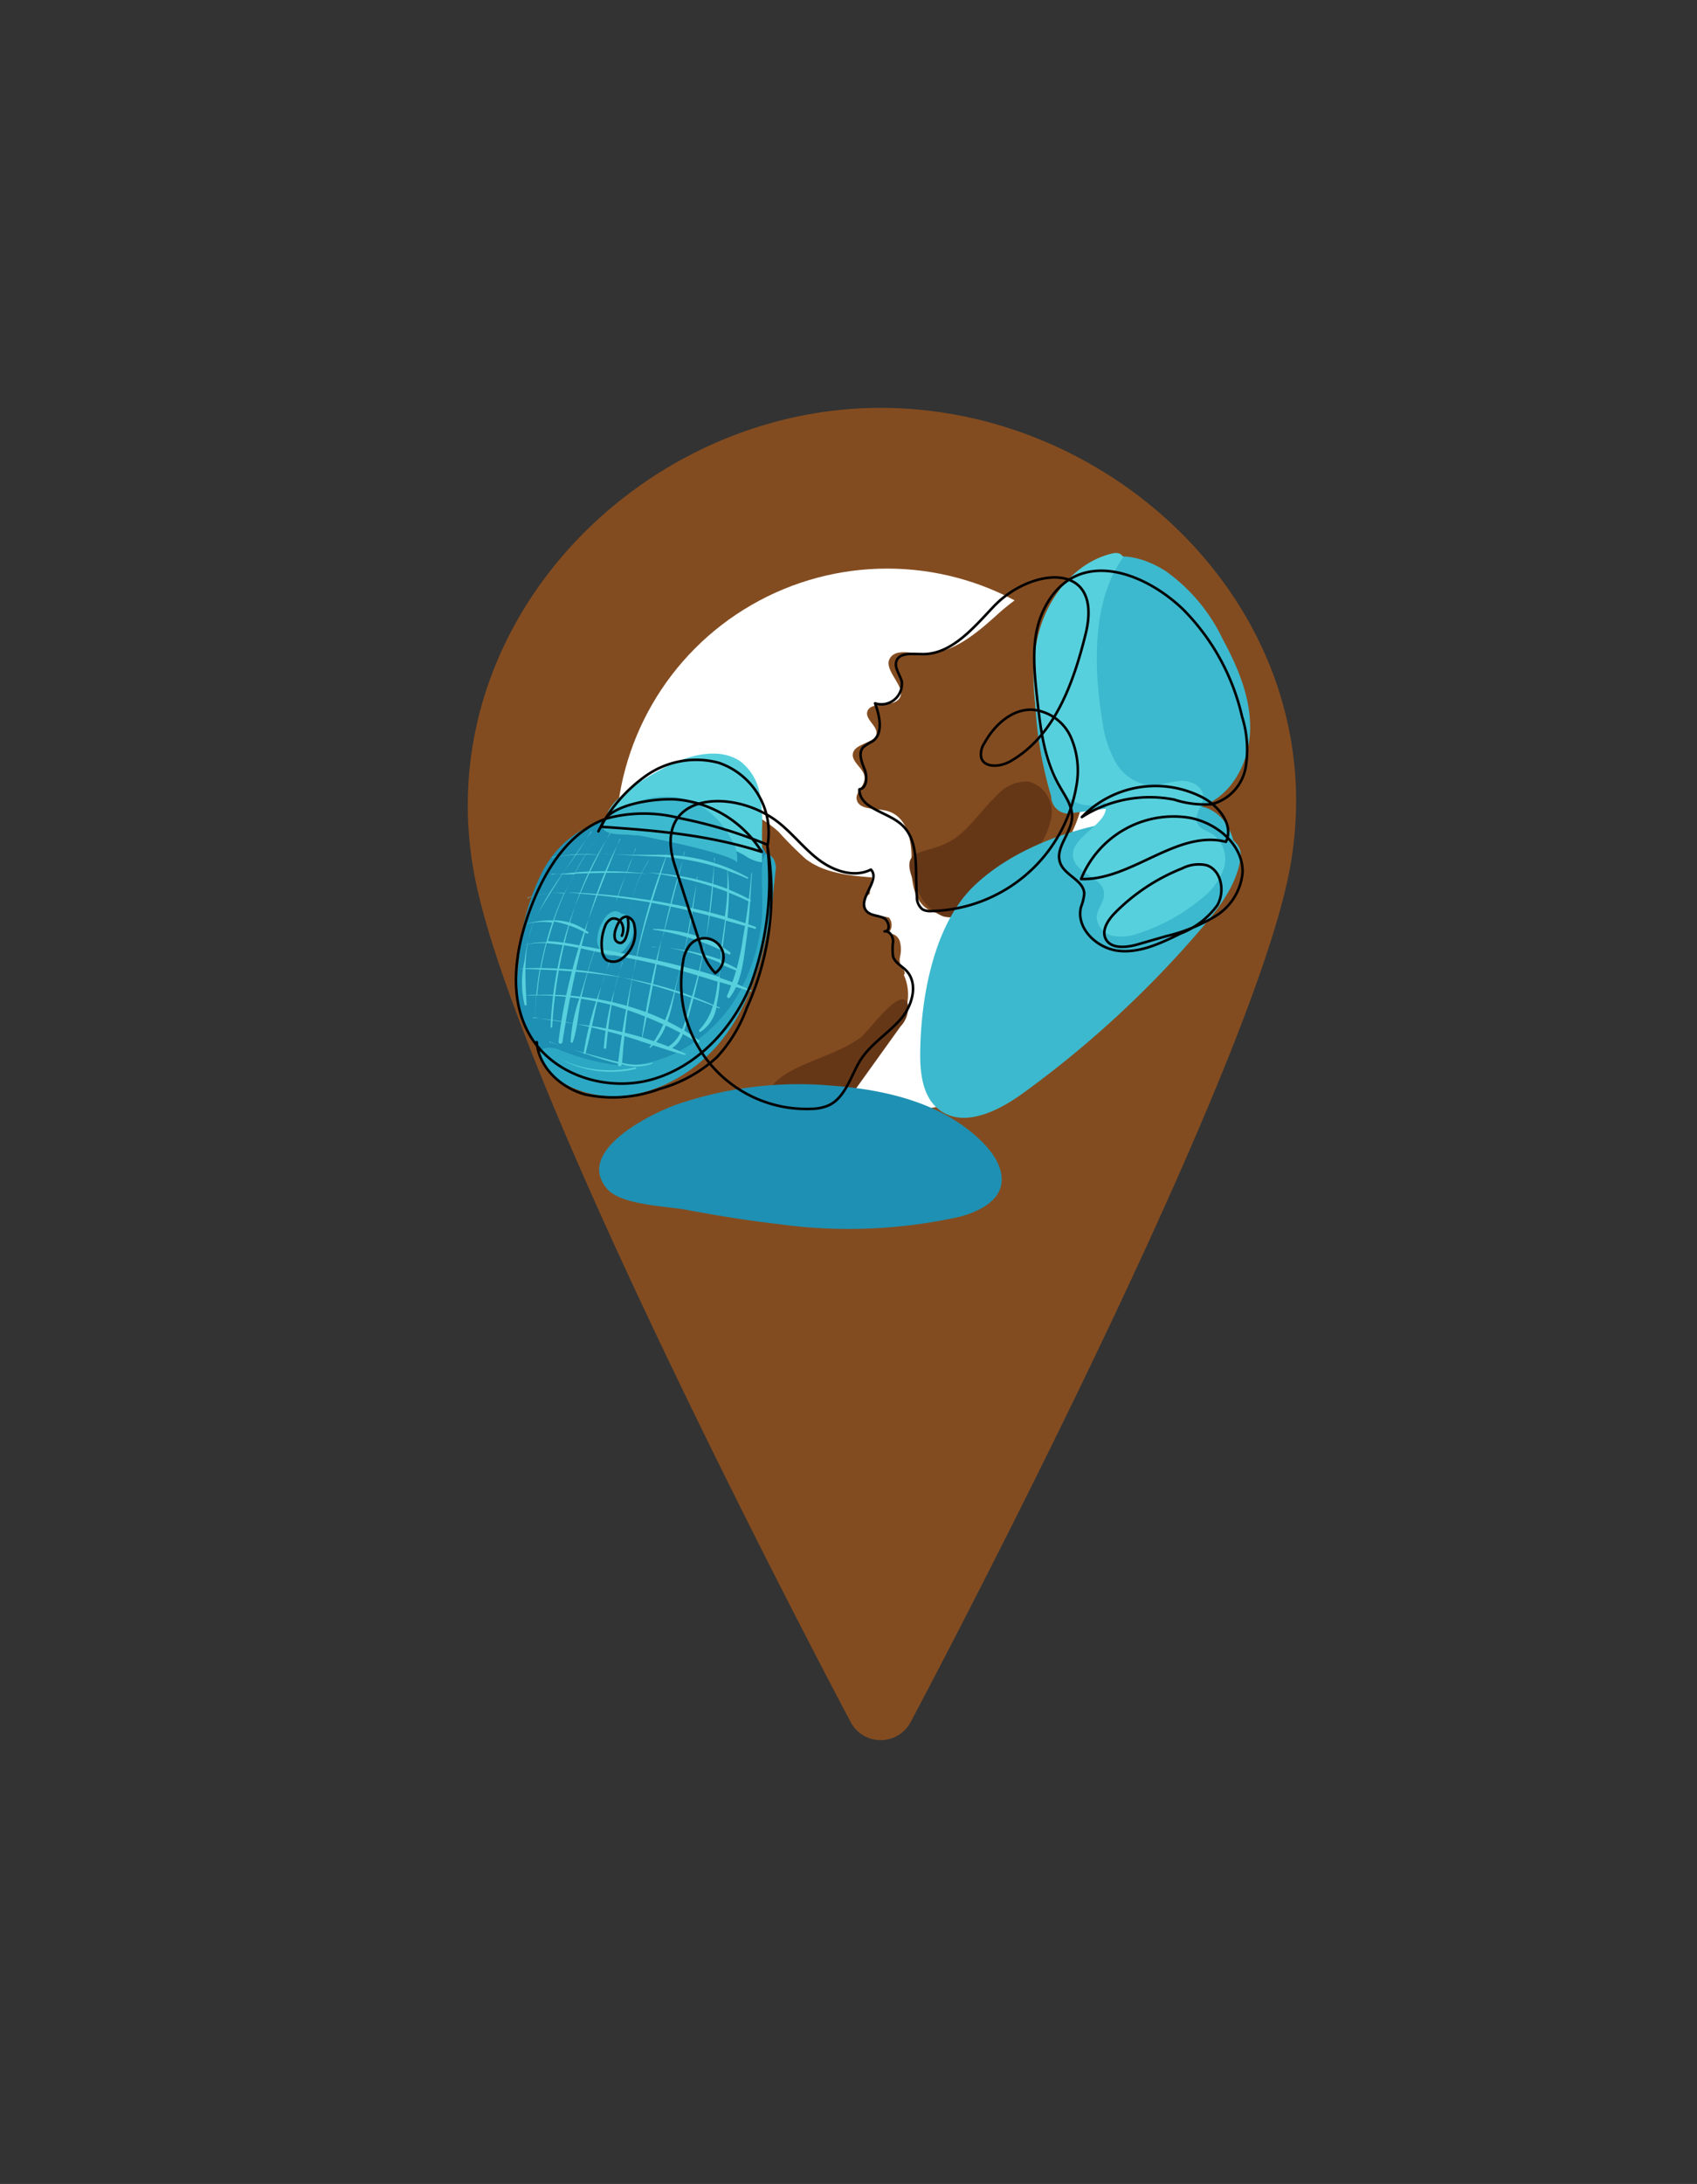 <svg xmlns="http://www.w3.org/2000/svg" viewBox="0 0 165.42 212.79"><rect x="0" y="0" width="165.42" height="212.79" fill="#333333" stroke="none"/><defs><style>.cls-1{opacity:0.33;}.cls-2{fill:#834c20;}.cls-3{fill:#fff;}.cls-4{fill:#3cb9ce;}.cls-5{fill:#1e90b3;}.cls-6{fill:#2ca8c4;}.cls-7{fill:#57d0dd;}.cls-8{fill:#663717;}.cls-10,.cls-9{fill:none;}.cls-10{stroke:#000;stroke-linecap:round;stroke-linejoin:round;stroke-width:0.25px;}</style></defs><title>come cabo verde</title><g id="Camada_4" data-name="Camada 4"><path class="cls-2" d="M85.84,39.74c-23.71,0-44.69,21.7-39.42,46.39,4.66,21.85,36.45,81.56,36.45,81.56a3.31,3.31,0,0,0,5.95,0s32-60.08,36.71-82.06C130.8,60.93,109.57,39.74,85.84,39.74Z"/><circle class="cls-3" cx="86.48" cy="81.85" r="26.45"/><path class="cls-2" d="M88.11,95a.38.38,0,0,0,0-.45,1.45,1.45,0,0,1-.37-1.36,3,3,0,0,0,0-1.37,1.13,1.13,0,0,0-.55-.74.78.78,0,0,0-.37-.08l0,0c0-.07-.08-.14-.13-.2a1.13,1.13,0,0,0-.06-1.42l-.08,0a4.52,4.52,0,0,0-.82-.13.6.6,0,0,1-.24,0,1.05,1.05,0,0,1-1.21-1V88a1,1,0,0,1,.44-.86s0,0,0,0l.07-.1A9.12,9.12,0,0,1,85,85.49c-2.25-.18-4.65-.42-6.45-1.79a34.35,34.35,0,0,1-2.63-2.63c-2.8-2.61-9.91-5.42-9.49,1.16a15.13,15.13,0,0,0,1.78,5.14c.76,1.67,1.38,3.54.87,5.3-.28.94-.86,1.78-1.11,2.73a6.52,6.52,0,0,0,0,2.88,16.26,16.26,0,0,0,9,11.35c1.82.83,4.44,1.06,5.37-.7.76-1.45-.18-3.36.59-4.8a4.91,4.91,0,0,1,1.76-1.62,9.85,9.85,0,0,0,3.17-3.22A4.67,4.67,0,0,0,88.11,95Z"/><path class="cls-2" d="M97.25,59.85c-2.14,1.93-4.67,4.12-7.71,3.82-1-.09-2.16-.35-2.71.35-1,1.23,1.87,3.06.72,4.17-.77.73-2.65.15-3,1.12-.26.79,1.06,1.45.88,2.26s-2,.87-2.27,1.76,1.08,1.52,1.12,2.42-1,1.47-.75,2.23c.27.93,1.77.77,2.81,1,2.07.46,2.55,2.86,2.51,4.75s.08,4.24,2,5.08A5.22,5.22,0,0,0,94,88.9a15.41,15.41,0,0,0,9.91-6.74,12.45,12.45,0,0,0,1-11.07,3.19,3.19,0,0,1-.33-1.26,3.16,3.16,0,0,1,.71-1.53c1.68-2.53,3.79-8.59.84-11C103.3,55,99.25,58.05,97.25,59.85Z"/><path class="cls-4" d="M100.91,64.6a38.6,38.6,0,0,0,1.56,13,1.69,1.69,0,0,0,2.19,1.6l6.44-.84A32.39,32.39,0,0,0,105.84,81c-1.42.89-2.93,2.63-2,4,.53.76,1.65,1,2,1.89s-.18,1.63-.19,2.46A3,3,0,0,0,108.15,92a7.69,7.69,0,0,0,3.84-.49c3-1,6.19-2.4,7.74-5.17s.48-7.12-2.64-7.76c3-1.05,4.69-4.31,4.77-7.44s-1.19-6.13-2.68-8.88a17.25,17.25,0,0,0-5.51-6.59C106.58,51.13,101.25,58,100.91,64.6Z"/><path class="cls-5" d="M53,84.68a21.66,21.66,0,0,0-2.43,9A14,14,0,0,0,50.81,99c1.08,3.57,4.76,6,8.49,6.16a13.41,13.41,0,0,0,9.94-4.34,24.28,24.28,0,0,0,5.35-9.7c1-3.17,1.44-7.1-1-9.41a8.71,8.71,0,0,0-4.67-2C63,78.6,56.32,78.87,53,84.68Z"/><path class="cls-6" d="M71.67,97.36c-2.5,4-7.17,6.88-11.88,6.38a23.23,23.23,0,0,1-5.39-1.5c-.66-.24-1.68-.29-1.8.41a1.11,1.11,0,0,0,.19.72,6.8,6.8,0,0,0,3.61,2.84c5.2,1.93,11.23-1,14.44-5.51S75.05,90.48,75.58,85a1.86,1.86,0,0,0-.21-1.36c-1.19-1.52-1.1,1.33-1.1,1.68,0,1.39.09,2.75,0,4.14A18.57,18.57,0,0,1,71.67,97.36Z"/><path class="cls-4" d="M60.74,89.5c.08-.48-.53-.83-1-.68a1.87,1.87,0,0,0-1,1,3.62,3.62,0,0,0-.53,1.79,1.59,1.59,0,0,0,1,1.47,1.89,1.89,0,0,0,1.92-.88,2.55,2.55,0,0,0,.59-2.1A1.46,1.46,0,0,0,60.09,89"/><path class="cls-7" d="M66.53,74c1.84-.65,4-.94,5.63.18a5.07,5.07,0,0,1,1.87,3,15,15,0,0,1,.25,3.61l0,3.23a3.66,3.66,0,0,1-1.72-.69,17.2,17.2,0,0,0-6.21-2c-1.6-.23-5.3.44-6.57-.41C56.69,78.8,65,74.51,66.53,74Z"/><path class="cls-4" d="M62.46,78a7.45,7.45,0,0,1,4.8,0,7.93,7.93,0,0,1,4,3.73,3.5,3.5,0,0,1,.58,2.39c.17-.81-8.93-2.63-9.83-2.76s-3.32.21-3.32-1S61.67,78.3,62.46,78Z"/><path class="cls-7" d="M55.05,84.83c.72-1,1.45-2,2.11-3.08C56.44,82.76,55.74,83.79,55.05,84.83Z"/><path class="cls-7" d="M55.05,84.83a30.28,30.28,0,0,0-2.92,4.78,16.17,16.17,0,0,0-1,4,9.37,9.37,0,0,0,0,4.28c0,.11.21.1.2,0-.15-3.12-.41-6.38,1.27-9.17C53.43,87.37,54.23,86.09,55.05,84.83Z"/><path class="cls-7" d="M57.63,81l-.47.76c.17-.24.34-.49.52-.73C57.7,81,57.65,81,57.63,81Z"/><path class="cls-7" d="M55.38,90.24a38,38,0,0,0-1.71,9.81c0,.11.15.1.16,0a45.9,45.9,0,0,1,2.24-11.8C55.82,88.9,55.59,89.56,55.38,90.24Z"/><path class="cls-7" d="M59.46,81.16l-.32.61c.12-.19.24-.39.37-.58C59.53,81.16,59.48,81.13,59.46,81.16Z"/><path class="cls-7" d="M56.07,88.25a59.81,59.81,0,0,1,3.07-6.48A30.8,30.8,0,0,0,56.07,88.25Z"/><path class="cls-7" d="M60.41,81.74c-.08.2-.16.39-.23.59.09-.19.18-.38.28-.57C60.48,81.73,60.43,81.7,60.41,81.74Z"/><path class="cls-7" d="M54.44,101.51c0,.22.35.27.39,0a107.74,107.74,0,0,1,2.52-11.91A51.55,51.55,0,0,0,54.44,101.51Z"/><path class="cls-7" d="M57.35,89.65c.87-2.46,1.85-4.9,2.83-7.32A41,41,0,0,0,57.35,89.65Z"/><path class="cls-7" d="M58,92.46c-.55,1.54-1,3.12-1.48,4.7a15.54,15.54,0,0,0-.9,4.35.12.12,0,0,0,.23,0c.48-1.45.54-3.09.88-4.59a37.06,37.06,0,0,1,1.32-4.48A0,0,0,1,0,58,92.46Z"/><path class="cls-7" d="M56.89,102.61c0,.1.16.12.19,0,.58-2.18.93-4.38,1.55-6.54A34.33,34.33,0,0,0,56.89,102.61Z"/><path class="cls-7" d="M59.37,93.78c-.08.27-.17.55-.25.83.1-.27.19-.55.31-.82C59.44,93.76,59.38,93.74,59.37,93.78Z"/><path class="cls-7" d="M58.63,96.09c.17-.49.33-1,.49-1.48C58.94,95.1,58.77,95.59,58.63,96.09Z"/><path class="cls-7" d="M60.64,93.77l-.21.76c.08-.25.17-.5.26-.75C60.71,93.75,60.65,93.73,60.64,93.77Z"/><path class="cls-7" d="M59.91,96.39c.17-.62.34-1.24.52-1.86A18.45,18.45,0,0,0,59.91,96.39Z"/><path class="cls-7" d="M58.86,102.08c0,.15.21.14.23,0a51.28,51.28,0,0,1,.82-5.69A26.91,26.91,0,0,0,58.86,102.08Z"/><path class="cls-7" d="M61.92,82.68l-.28.81c.11-.26.21-.53.33-.79C62,82.67,61.93,82.64,61.92,82.68Z"/><path class="cls-7" d="M61,85.28c.23-.59.46-1.19.68-1.79C61.39,84.08,61.16,84.68,61,85.28Z"/><path class="cls-7" d="M60,88s0,0,0,0c.35-.9.64-1.82,1-2.73C60.6,86.18,60.25,87.08,60,88Z"/><path class="cls-7" d="M63.24,83.8A12.88,12.88,0,0,0,61.35,89a0,0,0,1,0,0,0,12.84,12.84,0,0,1,1.89-5.14S63.26,83.77,63.24,83.8Z"/><path class="cls-7" d="M55.84,102.3l-1.31-.45C55,102,55.4,102.16,55.84,102.3Z"/><path class="cls-7" d="M53.54,101.53l1,.32c-.33-.11-.65-.24-1-.37C53.53,101.46,53.51,101.52,53.54,101.53Z"/><path class="cls-7" d="M63.51,103.55a5.48,5.48,0,0,1-2.87,0,85.41,85.41,0,0,1,1.1-8.77c-.62,2.87-1.13,5.78-1.48,8.69-.6-.14-1.19-.31-1.76-.46-.88-.24-1.78-.48-2.66-.75,1.2.41,2.4.83,3.63,1.17l.76.2a.15.15,0,0,1,0,.07c0,.24.34.25.39,0a4.55,4.55,0,0,0,3-.08A.08.08,0,0,0,63.51,103.55Z"/><path class="cls-7" d="M65.12,82.94a57.75,57.75,0,0,0-3.38,11.88c.12-.56.24-1.13.37-1.69C62.91,89.66,64.05,86.33,65.12,82.94Z"/><path class="cls-7" d="M65.32,82.34l-.2.6c.08-.19.16-.39.25-.58S65.33,82.3,65.32,82.34Z"/><path class="cls-7" d="M66.71,83c-.06.27-.13.53-.19.8l.24-.78S66.72,83,66.71,83Z"/><path class="cls-7" d="M64.55,91.55c.66-2.57,1.36-5.14,2-7.71A75.73,75.73,0,0,0,64.55,91.55Z"/><path class="cls-7" d="M62.48,101.71s0,0,0,0c.76-3.37,1.34-6.79,2-10.17A79.88,79.88,0,0,0,62.48,101.71Z"/><path class="cls-7" d="M67.93,85.44c0,.23,0,.47-.06.7l.12-.69S67.94,85.4,67.93,85.44Z"/><path class="cls-7" d="M66.68,92.81a49.07,49.07,0,0,0,1.19-6.67C67.48,88.37,67.12,90.59,66.68,92.81Z"/><path class="cls-7" d="M66.31,94.31c-.67,2.57-1.24,5.62-3,7.71,0,0,0,.1.06.07,1.88-1.4,2.2-4.63,2.71-6.73.2-.85.39-1.7.56-2.55C66.56,93.31,66.43,93.81,66.31,94.31Z"/><path class="cls-7" d="M68.83,91.3a41.77,41.77,0,0,0,.77-7C69.38,86.63,69.17,89,68.83,91.3Z"/><path class="cls-7" d="M68.49,93q-.45,2.13-1.08,4.23c-.44,1.5-.78,3.83-2.21,4.7a.16.16,0,0,0,.16.27c1.1-.55,1.36-1.84,1.69-2.94.51-1.72.93-3.47,1.29-5.24.19-.92.35-1.84.49-2.76C68.72,91.88,68.61,92.46,68.49,93Z"/><path class="cls-7" d="M69.61,83.6c0,.22,0,.45,0,.67,0-.22.05-.44.07-.67C69.67,83.57,69.61,83.57,69.61,83.6Z"/><path class="cls-7" d="M73.24,85.09a62,62,0,0,1-.83,6.35A21.16,21.16,0,0,1,70.88,97c-.07.15.13.35.25.2,1.16-1.51,1.34-3.61,1.6-5.43.32-2.23.42-4.47.57-6.71C73.3,85.05,73.25,85.05,73.24,85.09Z"/><path class="cls-7" d="M53.8,83.58h0s0,0,0,0,0,0,0,0c.19-.08.37-.14.56-.2l-.56.14Z"/><path class="cls-7" d="M53.77,85.21l.57-.07-.58,0S53.73,85.22,53.77,85.21Z"/><path class="cls-7" d="M51.43,87.53l.51-.25a4.87,4.87,0,0,0-.53.21S51.4,87.55,51.43,87.53Z"/><path class="cls-7" d="M63.6,92.29c.33,0,.66,0,1,.07l-1-.12S63.56,92.29,63.6,92.29Z"/><path class="cls-7" d="M65.13,92.43l-.54-.07Z"/><path class="cls-7" d="M50.11,94.46l.6,0h-.6A0,0,0,1,0,50.11,94.46Z"/><path class="cls-7" d="M52.65,99.24c1.17.19,2.37.36,3.56.54A33.26,33.26,0,0,0,52.65,99.24Z"/><path class="cls-7" d="M66.75,102.79c.08,0,.13-.1.06-.13a35.14,35.14,0,0,0-10.6-2.88c1.18.24,2.35.53,3.5.84C62.09,101.24,64.38,102.17,66.75,102.79Z"/><path class="cls-7" d="M73.67,90.32c-.9-.34-1.82-.64-2.75-.91.07-.81.13-1.62.13-2.43.68.27,1.34.56,2,.88a.11.11,0,0,0,.11-.18,19,19,0,0,0-2.11-1,14,14,0,0,0-.13-1.84,20.23,20.23,0,0,1,1.92.77c.08,0,.15-.07.07-.12a17.73,17.73,0,0,0-9.15-2.2c-1.73,0-3.46,0-5.19-.07l.35,0,4.6.21a24.14,24.14,0,0,1,7.37,1.37,15.45,15.45,0,0,1,0,1.8,24.82,24.82,0,0,0-7.76-1.57,31.11,31.11,0,0,1,7.75,1.86c0,.8-.12,1.6-.22,2.4a64,64,0,0,0-9.24-1.85c-1.91-.25-3.83-.4-5.75-.48H55.4l1.59.15q3,.26,6,.75a77.23,77.23,0,0,1,7.69,1.78c-.11.84-.24,1.67-.35,2.5a15.6,15.6,0,0,0-6.69-1.63s0,0,0,.06a23.62,23.62,0,0,1,6.63,2l0,.19c0,.24,0,.49-.07.73a22.36,22.36,0,0,0-5-1.12,21.51,21.51,0,0,1,5,1.44c0,.45-.07.9-.11,1.36a77.31,77.31,0,0,0-8-2c-2-.42-4-.77-6-1.13a19.26,19.26,0,0,0-2.68-.34c.18-.64.37-1.28.59-1.91a9.76,9.76,0,0,1,3.21,1.17c.09.06.21-.07.12-.15A5.48,5.48,0,0,0,54,89.67,27.5,27.5,0,0,1,55.05,87h.35l-.34,0c.29-.63.61-1.26.95-1.87,2.4-.09,4.79-.16,7.14,0A36.25,36.25,0,0,0,56.09,85q.49-.88,1-1.74l1.25,0h.17l-1.4-.06c.43-.64.88-1.28,1.36-1.9,0,0,0-.06,0,0-.49.62-.95,1.27-1.38,1.93a9.53,9.53,0,0,0-2.73.26,12.26,12.26,0,0,1,2.7-.22q-.55.86-1,1.74-.85.08-1.68.18l1.61,0c-.34.61-.66,1.23-1,1.87a7.06,7.06,0,0,0-3.06.32A8.93,8.93,0,0,1,55,87c-.41.88-.77,1.78-1.09,2.69a7.47,7.47,0,0,0-2.86.42s0,0,0,0a6.37,6.37,0,0,1,2.78-.22c-.22.64-.41,1.28-.58,1.92a6.52,6.52,0,0,0-2.21.3s0,0,0,0a6.91,6.91,0,0,1,2.17-.22q-.32,1.2-.54,2.43c-.65,0-1.31,0-2,.08l1.94.06c-.15.81-.25,1.63-.33,2.46q-.65,0-1.29.06s0,0,0,0c.43,0,.86,0,1.28,0-.06.72-.09,1.44-.1,2.16l-.23,0s0,.06,0,.06l.24,0c0,.22,0,.43,0,.65,0,0,0,0,0,0,0-.21,0-.43,0-.65l.39,0-.39-.06c0-.73.05-1.45.11-2.17a29.76,29.76,0,0,1,7.5,1A36.87,36.87,0,0,1,68,101.57a.12.12,0,0,0,.12-.21c-4.37-3.22-10.33-4.59-15.75-4.43.07-.83.18-1.65.32-2.46a62.16,62.16,0,0,1,8,.78,36,36,0,0,0-7.94-.92c.15-.82.32-1.63.54-2.43a27.56,27.56,0,0,1,4.16.69c1.75.36,3.51.68,5.26,1.06,2.47.53,4.86,1.25,7.25,2a15.4,15.4,0,0,1-.41,2.27,36.42,36.42,0,0,0-8.86-2.66A61.47,61.47,0,0,1,69.49,98a5.62,5.62,0,0,1-1.32,2.34c-.09.1,0,.26.14.19a3.67,3.67,0,0,0,1.53-2.39l.27.11a.05.05,0,0,0,0-.1l-.28-.13a14.48,14.48,0,0,0,.33-2.34l3,.92c.07,0,.12-.09.05-.12a26.31,26.31,0,0,0-3.06-1.21c0-.32,0-.63.08-.91s0-.28,0-.42l1.67.69c.1,0,.16-.12.07-.17a11.6,11.6,0,0,0-1.7-.83c0-.31.07-.61.11-.92l.69.28c.14.06.19-.14.09-.22s-.47-.33-.72-.48c.11-.86.23-1.72.32-2.59l2.73.76A.09.09,0,0,0,73.67,90.32Z"/><path class="cls-7" d="M61.91,104a11.09,11.09,0,0,1-7.37-.85s-.06,0,0,0a10.52,10.52,0,0,0,7.44,1C62.06,104.17,62,104,61.91,104Z"/><path class="cls-8" d="M76.52,104.69c-1,.65-2.06,1.71-1.83,2.91A3.57,3.57,0,0,0,76,109.42c.93.82,2.08,1.71,3.28,1.42a4,4,0,0,0,2-1.77L87.79,100a2.64,2.64,0,0,0,.71-2.14c-.6-2-3.84,2.67-4.59,3.21C81.71,102.69,78.83,103.24,76.52,104.69Z"/><path class="cls-8" d="M93.43,81.42c1.4-1.15,2.44-2.69,3.75-3.94a3.93,3.93,0,0,1,3.07-1.34,3.08,3.08,0,0,1,2.26,3.36,7.46,7.46,0,0,1-2,3.93,29.22,29.22,0,0,1-4.61,4.49c-1.17.91-2.62,1.77-4,1.35a4.42,4.42,0,0,1-2.42-2.47C87,81.86,90.55,83.76,93.43,81.42Z"/><path class="cls-9" d="M86.11,91.3a3.9,3.9,0,0,0-2.63,3.11,5.57,5.57,0,0,0,3-3"/><path class="cls-5" d="M81.11,105.78c5.39.4,11.06,1.77,14.81,5.67,1.11,1.15,2.07,2.75,1.6,4.28s-2.37,2.41-4,2.83a49.84,49.84,0,0,1-17.77.69c-3-.34-6-.84-8.94-1.39-1.91-.34-6.22-.45-7.61-2-3.18-3.65,4.05-7.23,6.56-8.17A36.7,36.7,0,0,1,81.11,105.78Z"/><path class="cls-4" d="M89.7,102.81c0,1.94.3,4.12,1.84,5.31,2.33,1.81,5.69.19,8.09-1.54a100.33,100.33,0,0,0,17.59-16.24c1.61-1.89,3.21-4,3.65-6.4a2.28,2.28,0,0,0,0-1.16,2.2,2.2,0,0,0-.79-1c-2.49-2-5.9-2.27-9.06-2-5.53.49-12.13,2.67-16.19,6.65C90.91,90.31,89.71,97.56,89.7,102.81Z"/><path class="cls-7" d="M107.47,70.34a10.83,10.83,0,0,0,1.32,4,4.39,4.39,0,0,0,3.45,2.18c1,0,1.89-.39,2.86-.43s2.1.48,2.17,1.44-1,1.88-.53,2.74c.26.54.94.68,1.45,1a3,3,0,0,1,1.07,3.44,6.58,6.58,0,0,1-2.34,3A18.17,18.17,0,0,1,111,90.93a4.79,4.79,0,0,1-2.56.25,2,2,0,0,1-1.54-1.84c.05-.8.76-1.48.72-2.28-.06-1.58-2.68-1.9-3-3.45-.49-2.18,3.93-3.39,3.07-5.45a3.45,3.45,0,0,1-4.1-.94,9.17,9.17,0,0,1-1.82-4.12c-.89-3.65-1.47-7.49-.59-11.15s3.5-7.08,7.14-8c.51-.13.9-.11,1.18.34C106.37,58.58,106.62,65.3,107.47,70.34Z"/><path class="cls-10" d="M101.7,59.5c-1.2,2.54-.93,5.49-.63,8.28.32,3,.67,6.15,2.19,8.78.56,1,1.31,2,1.24,3.11-.08,1.57-1.74,3-1.13,4.47.48,1.18,2.26,1.64,2.32,2.92a4.58,4.58,0,0,1-.31,1.29c-.54,2.06,1.52,4.05,3.63,4.29s4.15-.74,6.06-1.68a8,8,0,0,0,3.6-2.77c.76-1.34.4-3.42-1.07-3.89a3.55,3.55,0,0,0-2.36.31,19.13,19.13,0,0,0-6.54,4.32c-.68.69-1.35,1.69-.92,2.55.52,1,2,.86,3.11.54l2.81-.81a16.57,16.57,0,0,0,4.77-1.94,5.59,5.59,0,0,0,2.65-4.21c.11-2.77-2.62-5-5.36-5.41a9.73,9.73,0,0,0-10.38,6c4.94.14,9.33-4.84,14.12-3.63.78-1.58-.62-3.4-2.16-4.26a10,10,0,0,0-11.88,1.85,12.29,12.29,0,0,1,9-1.7,9.65,9.65,0,0,0,3.64.45,4.53,4.53,0,0,0,3.31-3.51,10.55,10.55,0,0,0-.33-5,21.68,21.68,0,0,0-5.8-10.52C111.14,55.4,104.59,53.37,101.7,59.5Z"/><path class="cls-10" d="M96.8,59.16c-2,2.12-4.15,4.68-7,4.57-.9,0-2.09-.17-2.41.66-.24.65.32,1.31.51,2a2,2,0,0,1-2.6,2.14c.47,1.26.83,3-.28,3.72a4.28,4.28,0,0,0-.87.55c-.52.57-.15,1.46.13,2.17s.24,1.81-.51,1.94c0,1.84,2.61,2.17,4,3.34,1.95,1.59,1.38,4.62,1.61,7.14a1.5,1.5,0,0,0,.55,1.22,1.63,1.63,0,0,0,.79.16,14.68,14.68,0,0,0,14.2-12.16,8.17,8.17,0,0,0-.53-4.77,4.55,4.55,0,0,0-3.76-2.69c-2-.08-3.72,1.51-4.68,3.27a1.87,1.87,0,0,0-.29,1.44c.34,1,1.87.86,2.82.32,4.3-2.44,6.15-7.59,7.34-12.39C107.62,54.51,100.41,55.28,96.8,59.16Z"/><path class="cls-10" d="M75.71,80c1.47,1.11,2.59,2.61,4.05,3.73s3.47,1.83,5.13,1c1,1-1.36,2.87-.46,4,.38.49,1.12.45,1.68.7s.74,1.33.12,1.32c.49-.08.83.5.83,1a5.17,5.17,0,0,0,0,1.47c.2.59.84.9,1.28,1.35,1.21,1.27.6,3.44-.57,4.76S85,101.65,84,103.1s-1.5,3.83-3.25,4.61a4.38,4.38,0,0,1-1.65.33A12.2,12.2,0,0,1,66.59,93.7a3.2,3.2,0,0,1,.68-1.65,1.86,1.86,0,1,1,2.45,2.76,5.59,5.59,0,0,1-1.39-2.59l-2.54-7.85C63.48,77.25,71.29,76.71,75.71,80Z"/><path class="cls-10" d="M58.33,81a14.61,14.61,0,0,1,4.72-5.47,8.5,8.5,0,0,1,7-1.21,7.17,7.17,0,0,1,4.78,8,44.34,44.34,0,0,0-8.52-2.59,14,14,0,0,0-7.12,0c-3.7,1.26-6,4.94-7.4,8.58-1.57,4.08-2.34,8.91-.08,12.66,2.36,3.91,7.65,5.46,12,4.16s7.77-5,9.5-9.25A29.4,29.4,0,0,0,74.8,82.4a27.15,27.15,0,0,1-2,15.8A14.32,14.32,0,0,1,69.89,103a13.65,13.65,0,0,1-5.57,3.09,13,13,0,0,1-7.28.55c-2.38-.65-4.52-2.64-4.72-5.1"/><path class="cls-10" d="M60.62,91.17a1.45,1.45,0,0,0,0-1.19.89.89,0,0,0-1-.46,1.28,1.28,0,0,0-.66.79,4.61,4.61,0,0,0-.27,2.3,1.41,1.41,0,0,0,.4.9,1.35,1.35,0,0,0,1.6-.16,3.14,3.14,0,0,0,1.15-3.18,1,1,0,0,0-.63-.82c-.62-.18-1,.61-1.21,1.24a1.68,1.68,0,0,0-.07.83.57.57,0,0,0,.62.45.8.8,0,0,0,.45-.5,3.54,3.54,0,0,0,.21-1.85"/><path class="cls-10" d="M65.85,77.89A10.87,10.87,0,0,1,74.25,83C69.09,81.35,64,80.92,58.63,80.56,59.05,78.33,64,77.76,65.85,77.89Z"/></g></svg>